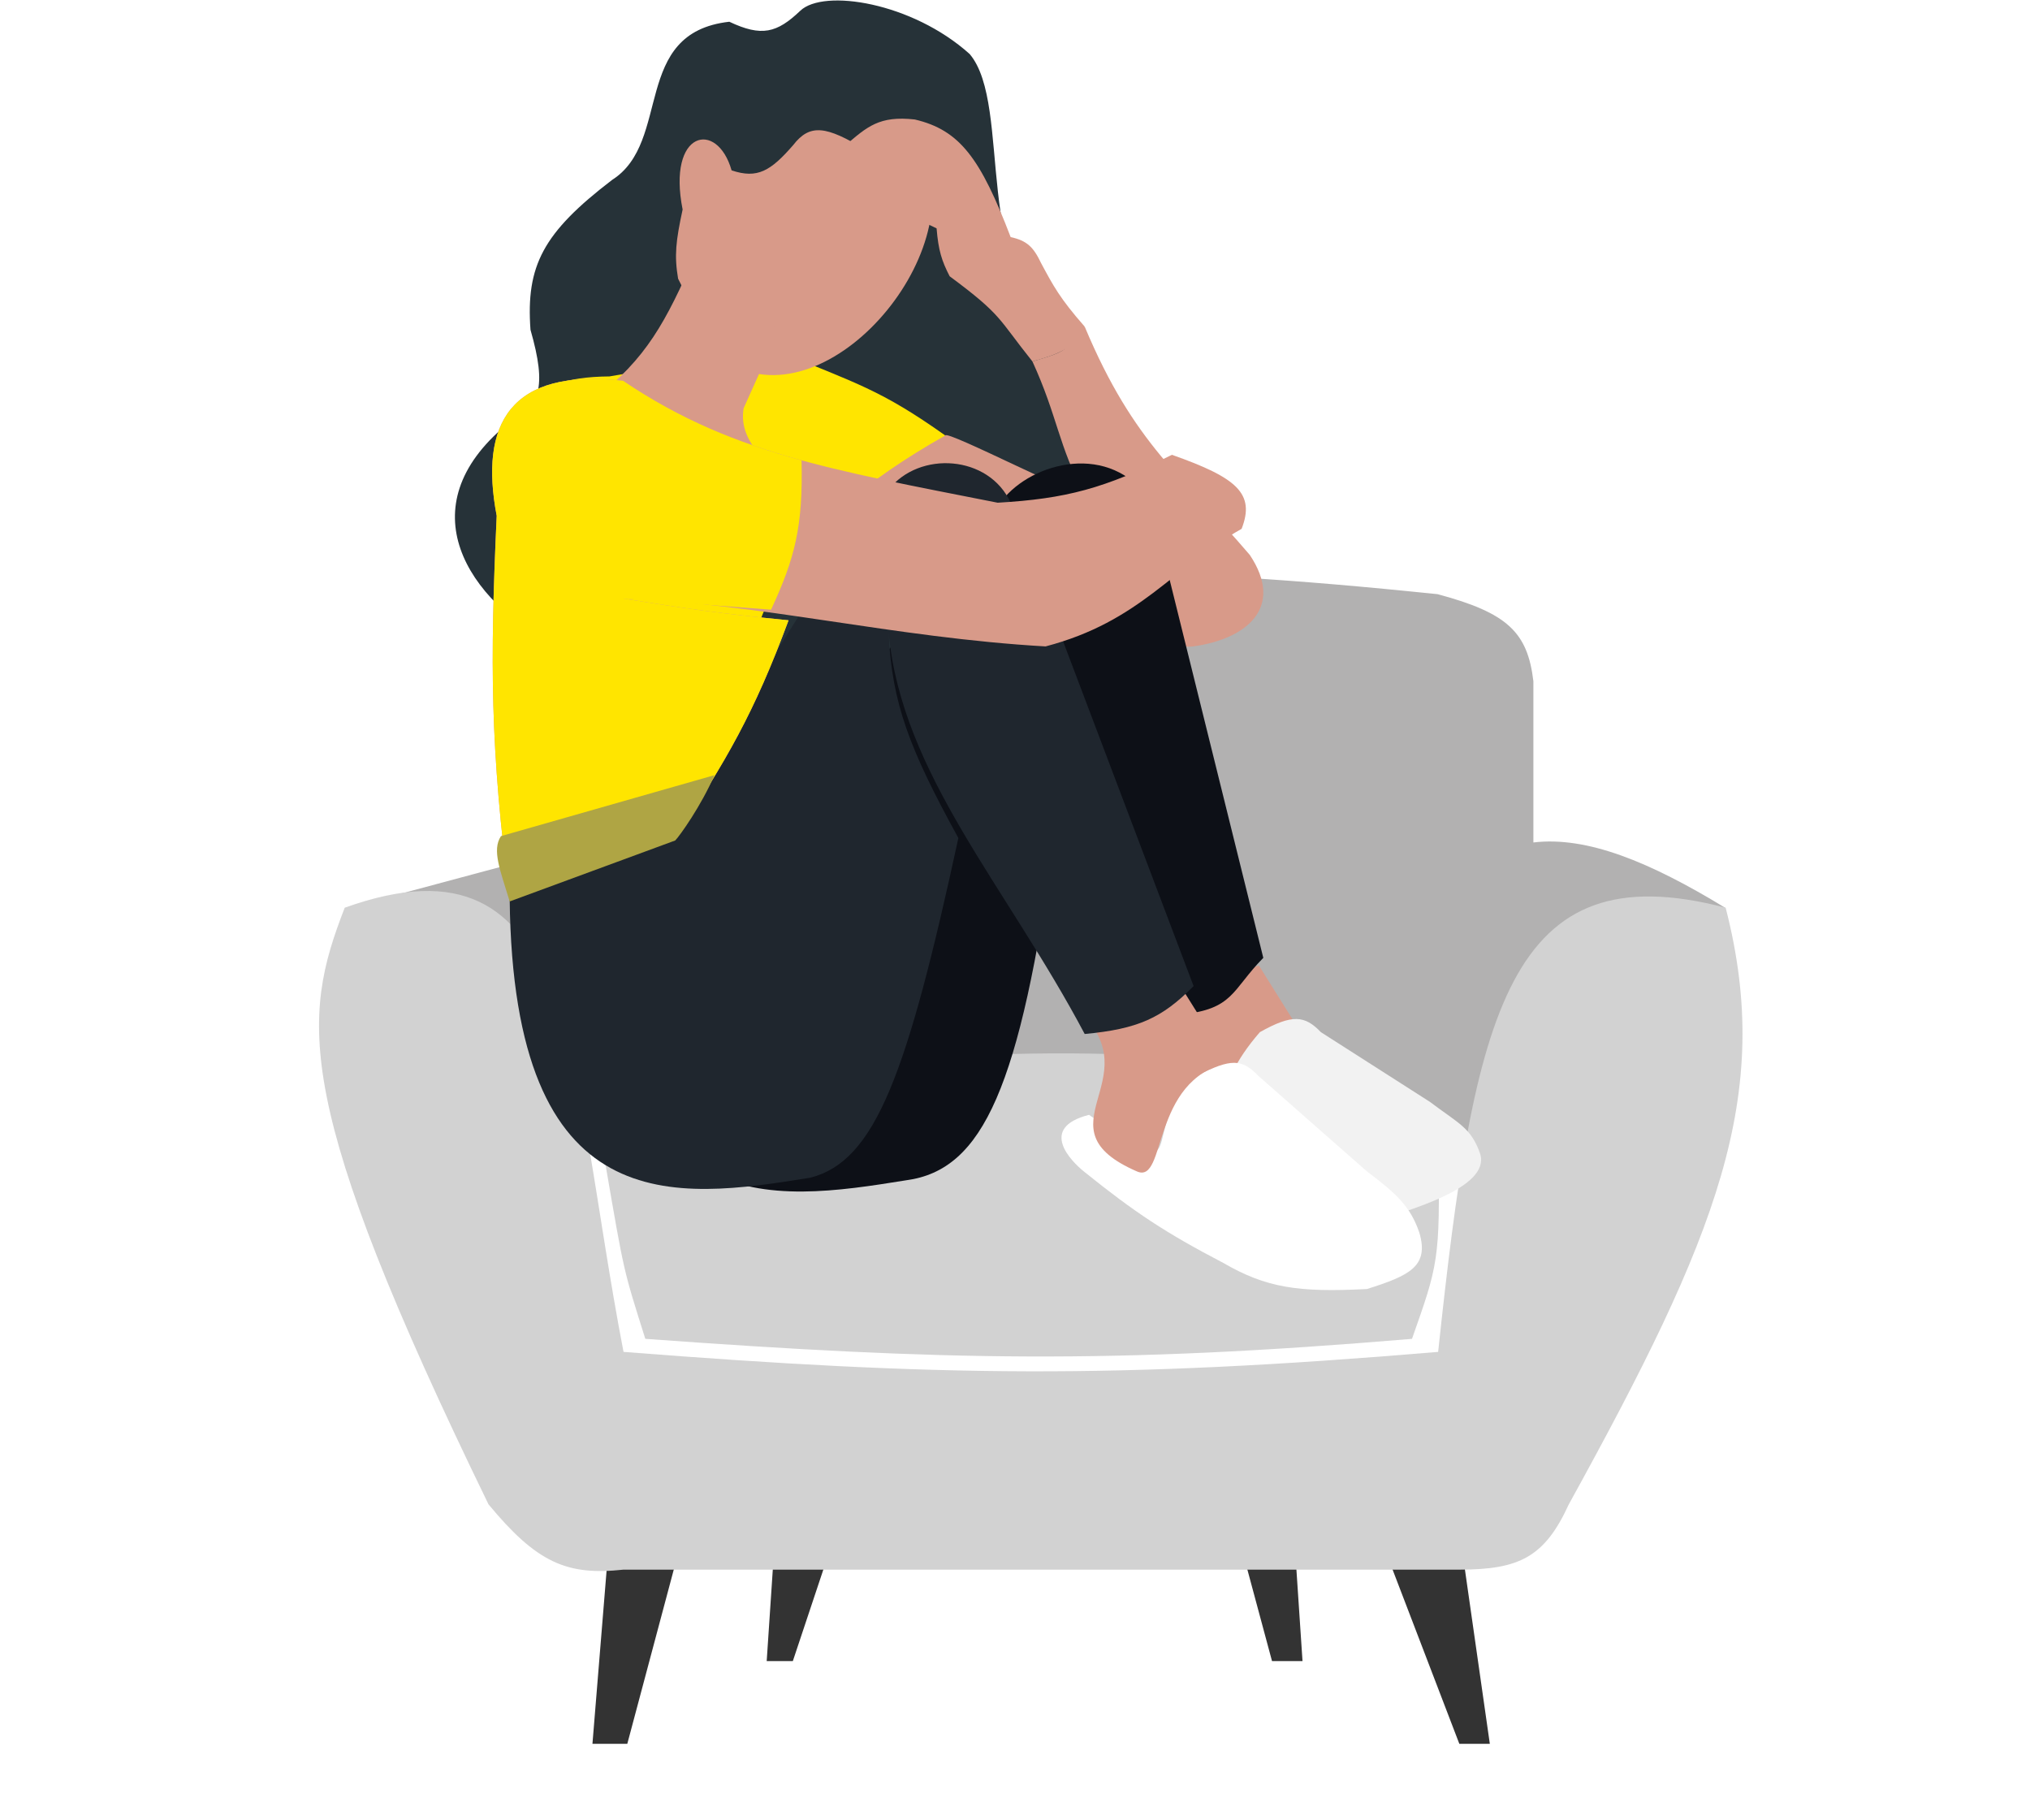 <svg width="435" height="390" viewBox="0 0 435 390" fill="none" xmlns="http://www.w3.org/2000/svg"><ellipse rx="217.5" ry="18.66" transform="matrix(-1 0 0 1 217.5 371.34)" fill="#fff"/><path d="M134.421 373.615l11.201-41.986-14.935-3.732-3.734 45.718h7.468zM169.893 355.888l7.468-22.393-11.202-5.598-1.867 27.991h5.601zM272.575 355.888l-6.534-24.259 11.202-3.732 1.867 27.991h-6.535zM312.715 373.615l-16.803-43.852 16.803-1.866 6.534 45.718h-6.534z" fill="#333"/><path d="M291.244 231.797l24.271 16.794 54.141-54.115c-16.136-9.834-29.617-15.356-41.073-13.979v-34.538c-1.244-10.428-5.453-14.632-20.536-18.66-61.968-6.407-96.708-6.182-158.691 0-17.286 1.187-19.873 6.713-21.47 18.66l-1.127 34.538-52.081 13.979 32.671 49.45 35.473-12.129c79.55-3.829 102.721-4.159 148.422 0z" fill="#B2B1B1"/><path d="M308.173 289.644c7.759-72.789 14.968-107.378 61.609-95.168 10.383 40.309-1.889 70.307-33.605 127.823-5.208 11.368-10.657 13.964-23.337 13.995H133.613c-12.154 1.335-18.614-1.51-28.938-13.995-42.07-86.447-40.118-103.852-30.805-127.823 50.09-17.947 47.962 34.218 59.743 95.168 67.358 5.268 105.506 5.82 174.56 0z" fill="#D2D2D2"/><path d="M129.753 249.524c4.056 23.5 3.783 22.248 8.527 37.321 64.156 4.673 100.139 5.404 164.292 0 5.465-15.531 6.142-16.995 5.601-40.12-.698-29.857-171.814-27.058-178.42 2.799z" fill="#D2D2D2"/><path d="M108.441 91.082c-21.035 17.536-8.714 37.353 11.195 47.822 0 0 26.95 21.543 56.21 23.246 29.261 1.704 37.958-8.533 59.642-26.35 14.59-24.527 11.006-48.154-7.712-65.33-19.913-11.053-10.609-47.824-19.99-58.894C195.482.511 176.508-2.478 171.493 2.3c-5.016 4.778-8.284 5.632-15.21 2.358-21.06 2.368-12.245 25.69-25.106 33.88-14.827 11.337-18.493 18.386-17.502 32.115 3.534 12.358 2.201 16.685-5.234 20.429z" fill="#263238"/><path d="M267.819 118.902c7.467 11.196-.598 18.001-12.135 19.593-11.537 1.592-64.41-30.265-82.991-34.93 11.532-3.294 20.536-10.264 29.871-10.264.15-1.305 29.793 14.075 29.783 12.539-5.532-10.275-5.717-16.624-11.113-28.4 8.018-2.38 6.586-2.173 11.201-7.464 10.665 25.459 20.884 31.913 35.384 48.926z" fill="#D89A89"/><path d="M165.225 74.641c18.497 7.555 23.51 8.874 37.339 18.66-69.958 39.464-29.795 75.394-46.586 128.756l-44.048-31.313c-2.851-23.802-3.414-40.877-2.801-76.507-3.735-25.192 2.574-33.434 21.47-33.589l34.626-6.007z" fill="#FFE500"/><path d="M146.277 44.89c-1.454 6.737-1.809 9.828-.971 14.818l8.143 16.167c20.442 17.027 52.997-18.212 45.161-41.322-4.441.757-7.384.157-13.176-2.478-8.338-5.09-11.88-5.64-15.456-.998-4.817 5.537-7.654 7.294-13.209 5.424-3.109-10.891-13.858-8.515-10.492 8.39z" fill="#D89A89"/><path d="M283.776 225.265l-14.002-22.392-21.47 5.598 11.202 33.589 24.27-16.795z" fill="#D89A89" filter="url(#a)"/><path d="M129.753 193.164c11.773-8.165 19.179-11.071 35.472-13.062 15.227-29.057 26.896-43.531 49.474-72.845 6.535-8.398 23.337-12.613 31.739 0l24.27 97.966c-6.766 6.847-6.313 11.059-17.736 12.129-16.803-31.722-39.1-50.81-42.006-81.102.695 14.994 4.468 24.799 14.935 43.852-7.355 52.495-15.078 70.563-31.738 72.775-28.938 4.665-63.648 9.752-64.41-59.713z" fill="#0D1017"/><path d="M269.973 221.136c6.948-3.9 9.638-3.592 13.069 0l23.337 14.917c6.206 4.692 8.879 5.547 10.816 11.196 2.173 7.272-15.146 12.033-24.27 14.928-14.699.763-7.574-1.181-16.802-6.531-12.341-6.448-13.068-14.928-13.068-14.928s-4.163-6.876 6.918-19.582z" fill="#F2F2F2"/><path d="M256.52 230.455c7.283-3.733 9.638-3.592 13.069 0l23.337 20.526c6.206 4.692 9.265 7.413 11.202 13.062 2.172 7.272-2.078 9.234-11.202 12.129-14.699.763-21.577-.248-30.805-5.598-12.342-6.448-18.879-10.744-29.871-19.593-2.615-2.106-9.898-9.33 1.119-12.129 23.522 16.794 9.334 3.732 23.151-8.397z" fill="#fff"/><path d="M263.24 227.655l-10.268-16.385-21.47 5.598c14.936 14.52-9.335 24.783 12.135 34.113 6.441 2.799 2.801-19.593 19.603-23.326z" fill="#D89A89"/><path d="M109.217 192.61c11.773-8.165 19.179-11.071 35.472-13.062 15.227-29.057 23.162-45.327 45.74-74.641 6.534-8.398 21.47-7.465 26.137 2.799l39.206 103.564c-6.766 6.848-11.913 9.193-23.336 10.263-16.803-31.722-39.101-55.545-42.007-85.837.696 14.994 4.468 24.799 14.936 43.852-10.99 50.703-17.775 69.236-31.738 72.775-28.938 4.665-63.648 9.752-64.41-59.713z" fill="#1F262E"/><path d="M223.101 56.39c2.583 4.804 3.989 7.508 9.335 13.586-1.867 4.665-6.016 6.021-11.202 7.464-7.463-9.318-6.362-9.818-17.736-18.251-1.695-3.295-2.41-5.514-2.801-10.263-11.781-5.752-15.717-6.189-19.603-3.732-2.48-6.144-2.404-9.187 0-13.996 4.732-4.077 7.339-6.45 14.936-5.598 9.654 2.265 14.079 8.318 20.536 25.192 3.513.788 4.867 2.1 6.535 5.598zM106.435 110.505c-3.733-19.593 2.801-31.723 27.071-28.924 22.906 15.412 43.998 18.966 80.279 26.125 14.648-.853 22.876-3.03 37.339-10.263 14 4.93 17.861 8.32 14.936 15.861-14.936 8.397-21.631 19.827-42.007 25.191-32.671-1.866-61.609-9.33-90.547-10.263 13.525 2.185 21.28 3.261 35.472 4.665-7.451 20.058-13.236 29.844-24.27 46.651-18.405 2.321-25.982 5.7-35.491 13.062-4.176-32.419-4.224-50.425-2.782-82.105z" fill="#D89A89"/><path d="M116.684 89.57l-4.667 27.057 70.545-3.36c-17.815-12.22-24.442-18.25-23.215-25.795l7.473-16.629-17.757-16.427c-6.451 14.696-10.511 22.365-21.669 31.009-6.154-3.304-5.176 6.05-10.71 4.144z" fill="#D89A89"/><path d="M106.435 110.505c-3.734-19.593 2.801-31.723 27.071-28.924 12.385 8.334 24.241 13.2 38.253 17.044.341 14.217-1.436 21.017-6.534 31.997l-31.719-2.39c13.525 2.185 21.28 3.261 35.472 4.665-7.451 20.058-13.236 29.844-24.27 46.651-18.405 2.321-25.982 5.7-35.491 13.062-4.176-32.419-4.224-50.425-2.782-82.105z" fill="#FFE500"/><path d="M144.689 180.072c.933-.933 5.6-7.464 8.401-13.995l-45.741 13.061c-1.983 2.994-.151 7.319 1.867 13.996l35.473-13.062z" fill="#AFA544"/><defs><filter id="a" x="244.305" y="202.873" width="43.472" height="47.187" filterUnits="userSpaceOnUse" color-interpolation-filters="sRGB"><feFlood flood-opacity="0" result="BackgroundImageFix"/><feColorMatrix in="SourceAlpha" values="0 0 0 0 0 0 0 0 0 0 0 0 0 0 0 0 0 0 127 0" result="hardAlpha"/><feOffset dy="4"/><feGaussianBlur stdDeviation="2"/><feComposite in2="hardAlpha" operator="out"/><feColorMatrix values="0 0 0 0 0 0 0 0 0 0 0 0 0 0 0 0 0 0 0.25 0"/><feBlend in2="BackgroundImageFix" result="effect1_dropShadow_1160:1133"/><feBlend in="SourceGraphic" in2="effect1_dropShadow_1160:1133" result="shape"/></filter></defs></svg>